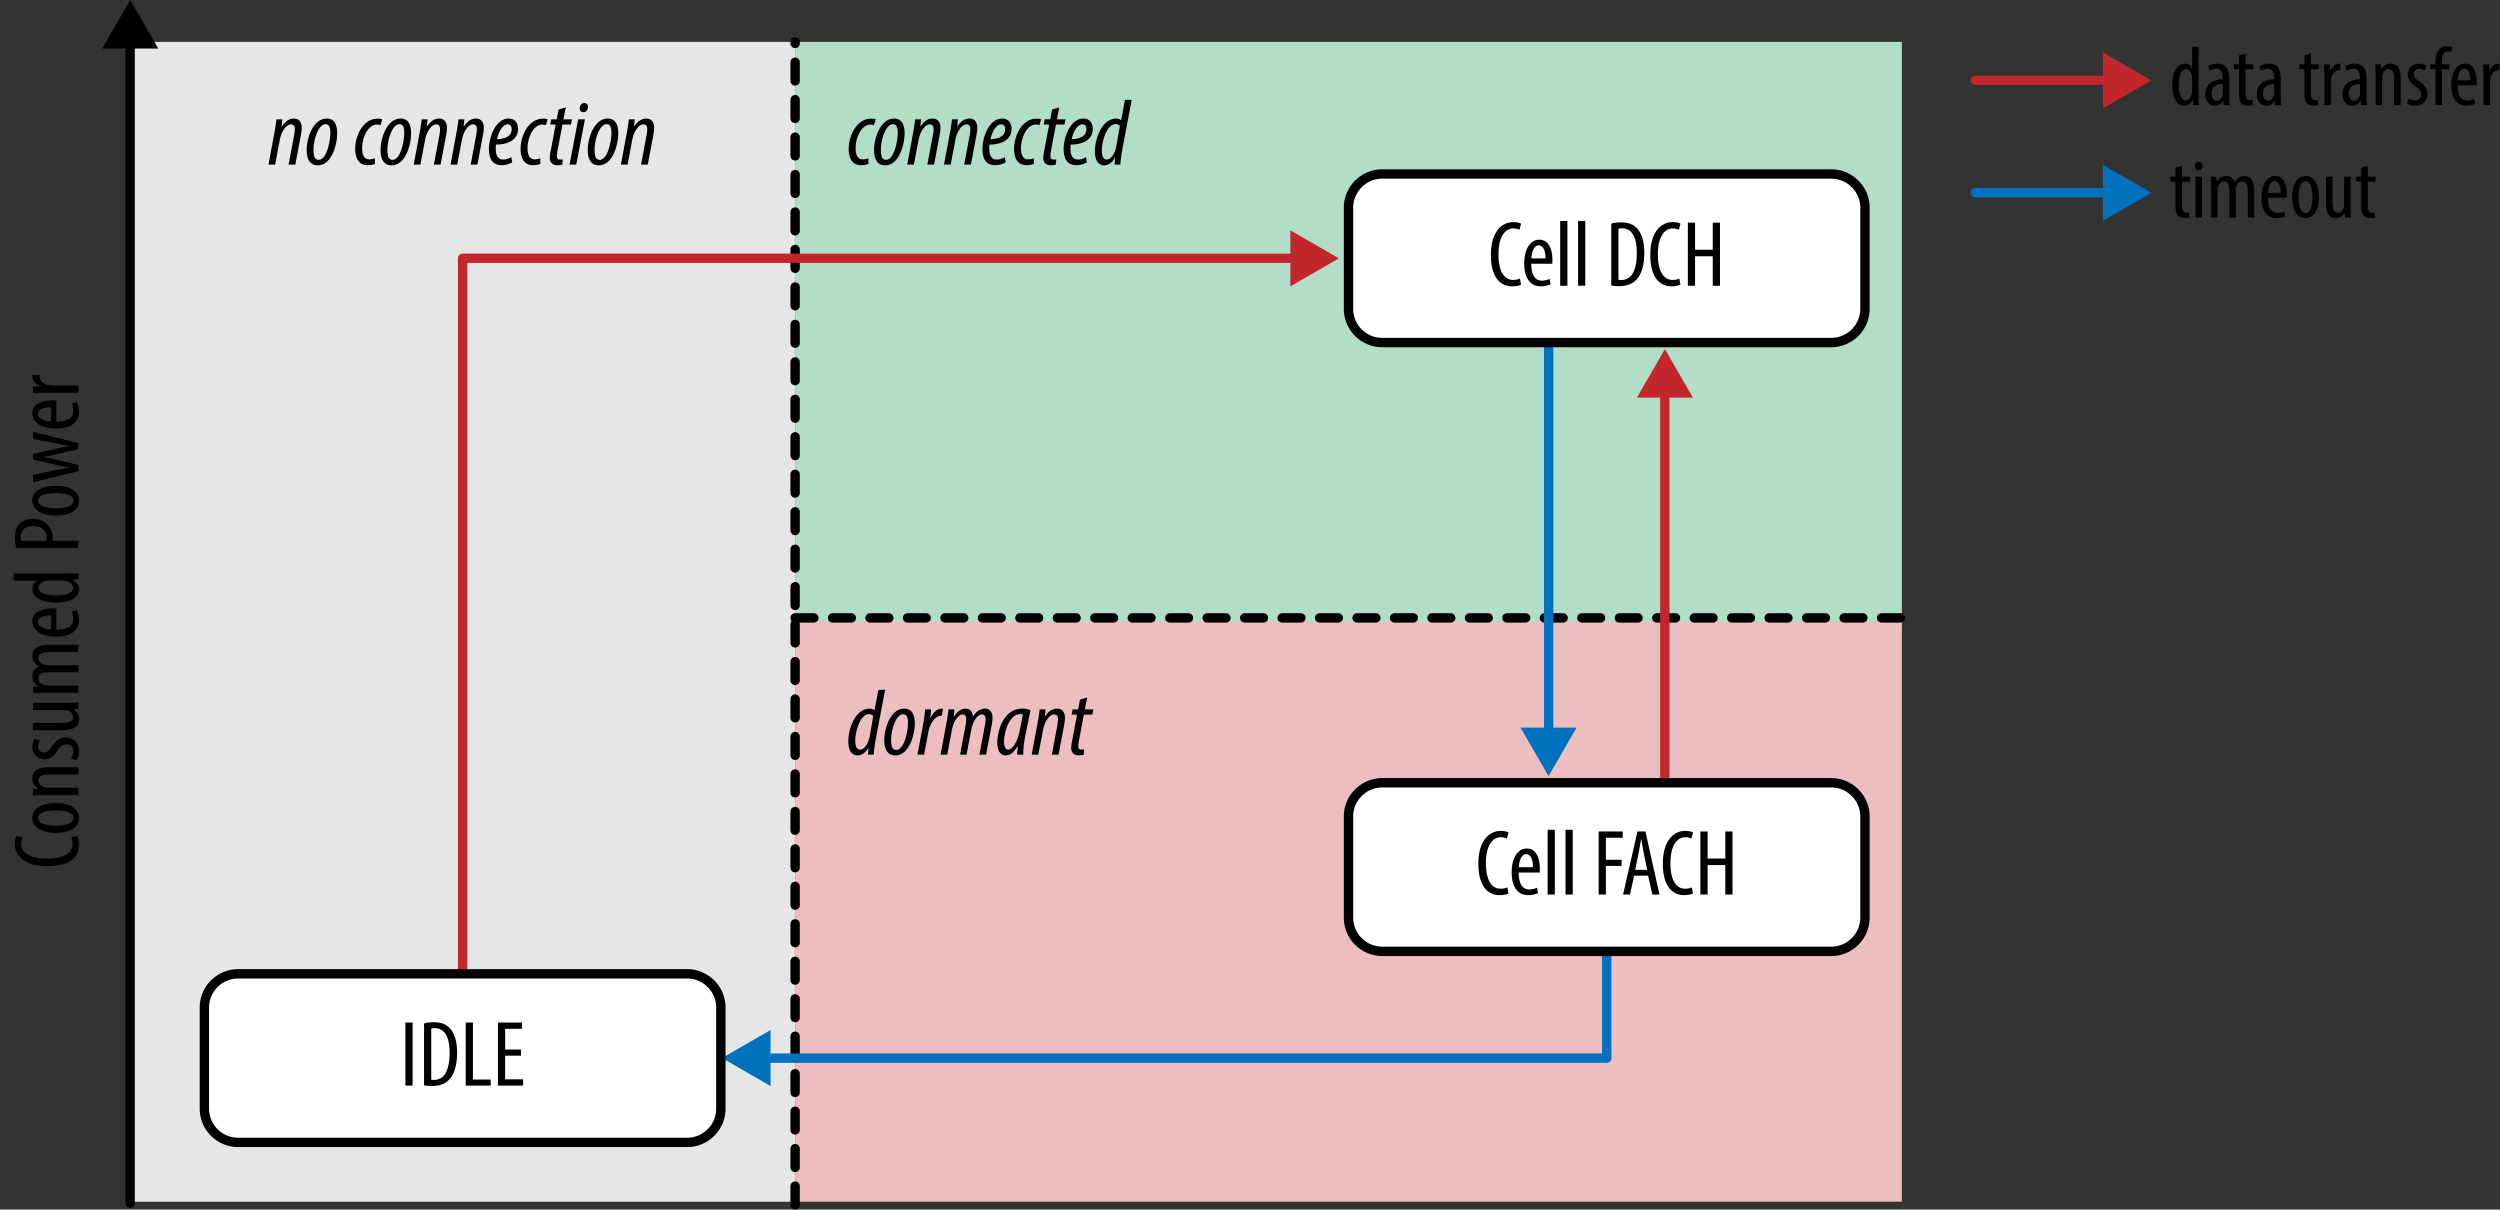 <svg xmlns="http://www.w3.org/2000/svg" viewBox="0 0 266.921 129.141"><rect x="0" y="0" width="266.921" height="129.141" fill="#333333" stroke="none"/><path fill="#e6e6e6" d="M13.893 4.473h71v123.834h-71z"/><path fill="#b2dec7" d="M84.893 4.473h118.169v62.25H84.893z"/><path fill="#ecbec0" d="M84.893 66.39h118.169v61.917H84.893z"/><path fill="none" stroke="#000" d="M13.893 128.474V4.306" stroke-linecap="round" stroke-linejoin="round"/><path d="M16.894 5.182L13.902 0l-2.991 5.182z"/><path fill="none" stroke="#000" d="M84.893 128.641V4.473m0 61.5h118.169" stroke-linecap="round" stroke-linejoin="round" stroke-dasharray="2 2"/><path fill="none" stroke="#c1272d" d="M49.394 103.974V27.575h89.251" stroke-linecap="round" stroke-linejoin="round"/><path fill="#c1272d" d="M137.77 30.576l5.182-2.992-5.182-2.991z"/><path fill="none" stroke="#0071bc" d="M165.347 36.575v41.982" stroke-linecap="round" stroke-linejoin="round"/><path fill="#0071bc" d="M162.346 77.682l2.991 5.181 2.992-5.181z"/><path fill="#fff" fill-rule="evenodd" d="M199.12 32.975a3.61 3.61 0 0 1-3.6 3.6h-47.943a3.61 3.61 0 0 1-3.6-3.6V22.176c0-1.98 1.62-3.6 3.6-3.6h47.943c1.98 0 3.6 1.62 3.6 3.6v10.799z" clip-rule="evenodd"/><path fill="none" stroke="#000" d="M199.12 32.975a3.61 3.61 0 0 1-3.6 3.6h-47.943a3.61 3.61 0 0 1-3.6-3.6V22.176c0-1.98 1.62-3.6 3.6-3.6h47.943c1.98 0 3.6 1.62 3.6 3.6v10.799z" stroke-linecap="round" stroke-linejoin="round"/><path fill="none" stroke="#0071bc" d="M171.55 91.575v21.399H81.396" stroke-linecap="round" stroke-linejoin="round"/><path fill="#0071bc" d="M82.271 109.973l-5.182 2.991 5.182 2.991z"/><path fill="none" stroke="#c1272d" d="M177.75 83.576V41.575" stroke-linecap="round" stroke-linejoin="round"/><path fill="#c1272d" d="M180.751 42.45l-2.991-5.181-2.992 5.181z"/><path fill="none" stroke="#c1272d" d="M210.895 8.576h14.5" stroke-linecap="round" stroke-linejoin="round"/><path fill="#c1272d" d="M224.52 11.577l5.181-2.992-5.181-2.991z"/><path fill="none" stroke="#0071bc" d="M210.895 20.576h14.5" stroke-linecap="round" stroke-linejoin="round"/><path fill="#0071bc" d="M224.52 23.577l5.181-2.992-5.181-2.991z"/><path fill="#fff" fill-rule="evenodd" d="M199.12 97.975a3.61 3.61 0 0 1-3.6 3.6h-47.943a3.61 3.61 0 0 1-3.6-3.6V87.176c0-1.98 1.62-3.6 3.6-3.6h47.943c1.98 0 3.6 1.62 3.6 3.6v10.799z" clip-rule="evenodd"/><path fill="none" stroke="#000" d="M199.12 97.975a3.61 3.61 0 0 1-3.6 3.6h-47.943a3.61 3.61 0 0 1-3.6-3.6V87.176c0-1.98 1.62-3.6 3.6-3.6h47.943c1.98 0 3.6 1.62 3.6 3.6v10.799z" stroke-linecap="round" stroke-linejoin="round"/><path fill="#fff" fill-rule="evenodd" d="M76.965 118.373c0 1.98-1.62 3.6-3.6 3.6H25.422a3.61 3.61 0 0 1-3.6-3.6v-10.799c0-1.98 1.62-3.6 3.6-3.6h47.943c1.98 0 3.6 1.62 3.6 3.6v10.799z" clip-rule="evenodd"/><path fill="none" stroke="#000" d="M76.965 118.373c0 1.98-1.62 3.6-3.6 3.6H25.422a3.61 3.61 0 0 1-3.6-3.6v-10.799c0-1.98 1.62-3.6 3.6-3.6h47.943c1.98 0 3.6 1.62 3.6 3.6v10.799z" stroke-linecap="round" stroke-linejoin="round"/><path d="M8.25 89.266c.11.21.18.54.18.959 0 1.319-1.059 2.259-3.348 2.259-2.658 0-3.508-1.319-3.508-2.379 0-.41.08-.699.17-.839l.649.17c-.07.16-.14.33-.14.68 0 .72.699 1.559 2.758 1.559 2.06 0 2.738-.76 2.738-1.579 0-.29-.069-.55-.149-.709l.65-.121zm-2.299-3.52c1.869 0 2.499.87 2.499 1.609 0 .87-.79 1.569-2.488 1.569-1.77 0-2.509-.79-2.509-1.619 0-.859.81-1.559 2.498-1.559zm0 2.409c.8 0 1.89-.14 1.89-.839 0-.66-1.14-.79-1.89-.79-.739 0-1.879.13-1.879.81 0 .689 1.14.819 1.879.819zm-1.169-3.27c-.569 0-.859.03-1.249.04v-.67l.579-.04v-.02c-.39-.21-.659-.6-.659-1.109 0-.669.499-1.169 1.669-1.169H8.37v.77H5.252c-.569 0-1.149.11-1.149.669 0 .32.27.629.789.729.12.02.271.03.431.03H8.37v.77H4.782zm2.788-3.92c.11-.17.25-.47.25-.78 0-.439-.27-.709-.699-.709-.37 0-.62.13-.95.62-.409.63-.819.969-1.379.969-.779 0-1.339-.58-1.339-1.329 0-.38.13-.669.25-.87l.579.21c-.12.18-.21.39-.21.64 0 .42.3.63.61.63.329 0 .509-.12.839-.6.36-.56.8-1 1.47-1 .969 0 1.438.66 1.438 1.449 0 .36-.109.75-.279.959l-.58-.189zm-.519-5.919c.54 0 .96-.03 1.319-.04v.669l-.51.05v.02c.24.15.59.52.59 1.039 0 .85-.66 1.18-1.859 1.18H3.533v-.77h2.948c.76 0 1.319-.12 1.319-.65 0-.45-.42-.649-.64-.689-.13-.03-.28-.04-.44-.04H3.533v-.77h3.518zm-2.269-1.081c-.569 0-.859.03-1.249.04v-.67l.6-.04v-.02c-.391-.21-.68-.58-.68-1.089 0-.45.22-.83.739-1.009v-.02c-.24-.13-.43-.3-.55-.48a1.163 1.163 0 0 1-.189-.669c0-.649.479-1.159 1.709-1.159H8.37v.759H5.342c-.63 0-1.239.09-1.239.68 0 .32.27.6.72.709.13.02.279.03.439.03H8.37v.759H5.202c-.54 0-1.1.1-1.1.67 0 .31.27.629.779.72.13.02.271.03.42.03H8.37v.76H4.782zm1.239-6.74c1.479-.01 1.799-.589 1.799-1.149 0-.33-.08-.609-.189-.799l.569-.12c.15.27.229.68.229 1.06 0 1.159-.949 1.759-2.429 1.759-1.568 0-2.548-.66-2.548-1.629 0-.989 1.039-1.379 2.139-1.379.18 0 .31 0 .43.01v2.247zm-.569-1.519c-.97-.02-1.399.35-1.399.72 0 .5.739.759 1.399.79v-1.51zm-3.998-4.479h5.757c.33 0 .879-.03 1.159-.04v.66l-.609.05v.03c.35.16.689.5.689 1.009 0 .82-.89 1.41-2.479 1.41-1.72 0-2.519-.71-2.519-1.459 0-.35.17-.689.579-.879v-.02H1.454v-.761zm3.918.759c-.101 0-.21 0-.32.01-.5.05-.939.35-.939.72 0 .64.89.859 1.859.859 1.02 0 1.839-.26 1.839-.819 0-.24-.13-.57-.83-.74-.09-.02-.199-.03-.319-.03h-1.29zm-3.639-3.471c-.079-.31-.13-.68-.13-1.12 0-.62.15-1.139.5-1.489.32-.33.81-.5 1.39-.5.619 0 1.039.15 1.379.41.5.37.75.99.75 1.589 0 .13 0 .23-.011.34H8.37v.77H1.733zm3.229-.769c.021-.09.03-.17.03-.3 0-.76-.5-1.27-1.449-1.27-.689 0-1.31.29-1.31 1.14 0 .18.021.33.05.43h2.679zm.989-5.879c1.869 0 2.499.87 2.499 1.609 0 .87-.79 1.569-2.488 1.569-1.77 0-2.509-.79-2.509-1.619 0-.86.81-1.559 2.498-1.559zm0 2.408c.8 0 1.89-.14 1.89-.839 0-.66-1.14-.79-1.89-.79-.739 0-1.879.13-1.879.81 0 .689 1.14.819 1.879.819zm-2.418-3.59l2.368-.47c.52-.09 1.039-.2 1.539-.26v-.04c-.5-.07-1.06-.19-1.519-.3l-2.389-.56v-.59l2.318-.529c.54-.12 1.05-.23 1.589-.31v-.04c-.51-.06-1.009-.15-1.559-.26l-2.349-.46v-.77l4.837 1.219v.63l-2.349.56c-.47.12-.899.19-1.449.27v.02c.569.08 1.02.17 1.479.28l2.318.58v.65L3.53 51.484v-.799zm2.488-5.68c1.479-.01 1.799-.589 1.799-1.149 0-.33-.08-.609-.189-.799l.569-.12c.15.27.229.68.229 1.06 0 1.159-.949 1.759-2.429 1.759-1.568 0-2.548-.66-2.548-1.629 0-.989 1.039-1.379 2.139-1.379.18 0 .31 0 .43.01v2.247zm-.569-1.519c-.97-.02-1.399.35-1.399.72 0 .5.739.76 1.399.79v-1.51zm-.67-1.561c-.41 0-.89.03-1.249.04v-.689l.759-.04v-.02c-.459-.16-.839-.57-.839-1.02 0-.06.01-.11.01-.16h.789c-.01.05-.01.1-.01.16 0 .49.45.85 1.01.93.13.02.279.03.439.03H8.37v.77H4.782zm39.271 67.247v6.736h-.77v-6.736h.77zm1.22.1c.3-.09.65-.13 1.04-.13.709 0 1.209.181 1.579.51.52.45.91 1.319.91 2.729 0 1.539-.38 2.379-.81 2.839-.44.5-1.08.729-1.859.729-.31 0-.629-.021-.859-.07v-6.607zm.769 6.007c.11.021.22.021.29.021.85 0 1.669-.61 1.669-2.898 0-1.699-.52-2.629-1.599-2.629-.12 0-.26.01-.36.04v5.466zm3.681-6.107h.77v6.087h1.899v.649h-2.668v-6.736zm5.899 3.538h-1.689v2.528h1.919v.67h-2.688v-6.736h2.569v.67h-1.799v2.219h1.689v.649zm106.775-82.32c-.21.11-.54.18-.959.18-1.319 0-2.259-1.059-2.259-3.348 0-2.658 1.319-3.508 2.379-3.508.41 0 .699.08.839.17l-.17.649c-.16-.07-.33-.14-.68-.14-.72 0-1.559.699-1.559 2.758 0 2.06.76 2.738 1.579 2.738.29 0 .55-.069.709-.149l.121.65zm1.091-2.228c.01 1.479.59 1.799 1.149 1.799.33 0 .609-.08.8-.189l.12.569c-.271.15-.68.229-1.06.229-1.159 0-1.759-.949-1.759-2.429 0-1.568.66-2.548 1.629-2.548.989 0 1.379 1.039 1.379 2.139 0 .18 0 .31-.01.43h-2.248zm1.52-.57c.02-.97-.351-1.399-.72-1.399-.5 0-.76.739-.79 1.399h1.51zm1.57-3.998h.77v6.916h-.77v-6.916zm1.91 0h.77v6.916h-.77v-6.916zm3.54.279c.3-.09.65-.13 1.04-.13.709 0 1.209.181 1.579.51.52.45.909 1.319.909 2.729 0 1.539-.38 2.379-.81 2.839-.439.5-1.079.729-1.859.729-.31 0-.629-.021-.859-.07v-6.607zm.77 6.007c.11.021.221.021.29.021.85 0 1.669-.61 1.669-2.898 0-1.699-.52-2.629-1.599-2.629-.12 0-.26.01-.36.04v5.466zm6.619.51c-.21.11-.54.18-.96.18-1.319 0-2.259-1.059-2.259-3.348 0-2.658 1.319-3.508 2.379-3.508.41 0 .699.08.84.17l-.17.649c-.16-.07-.33-.14-.68-.14-.72 0-1.56.699-1.56 2.758 0 2.06.76 2.738 1.579 2.738.29 0 .55-.069.71-.149l.121.65zm1.561-6.616v2.889h1.89v-2.889h.77v6.736h-.77v-3.148h-1.89v3.148h-.77v-6.736h.77zM28.664 17.575l.59-3.179c.14-.699.21-1.269.26-1.658h.63l-.08.77h.02c.39-.59.81-.85 1.299-.85.6 0 .83.47.83.979 0 .279-.04.51-.09.789l-.59 3.148h-.72l.59-3.139c.04-.22.07-.419.07-.669 0-.29-.12-.49-.42-.49-.45 0-.989.689-1.169 1.609l-.51 2.688h-.71zm7.338-3.338c0 1.219-.6 3.418-2.079 3.418-.899 0-1.18-.779-1.18-1.64 0-1.299.7-3.357 2.139-3.357.97 0 1.12.929 1.12 1.579zm-2.528 1.709c0 .55.04 1.119.549 1.119.88 0 1.25-2.059 1.25-2.878 0-.5-.09-.93-.51-.93-.8.001-1.289 1.74-1.289 2.689zm6.559 1.549c-.18.08-.459.14-.79.14-.969 0-1.319-.789-1.319-1.729 0-1.409.83-3.238 2.409-3.238.21 0 .38.03.48.08l-.19.619c-.1-.029-.21-.069-.36-.069-1.009 0-1.599 1.438-1.599 2.528 0 .71.21 1.189.77 1.189.19 0 .4-.05.59-.12l.009.6zm3.859-3.258c0 1.219-.6 3.418-2.079 3.418-.9 0-1.18-.779-1.18-1.64 0-1.299.7-3.357 2.139-3.357.97 0 1.12.929 1.12 1.579zm-2.528 1.709c0 .55.04 1.119.549 1.119.88 0 1.25-2.059 1.25-2.878 0-.5-.09-.93-.51-.93-.799.001-1.289 1.74-1.289 2.689zm2.809 1.629l.59-3.179c.14-.699.21-1.269.26-1.658h.63l-.08.77h.02c.39-.59.81-.85 1.299-.85.6 0 .83.47.83.979 0 .279-.04.51-.09.789l-.59 3.148h-.72l.59-3.139c.04-.22.07-.419.07-.669 0-.29-.12-.49-.42-.49-.45 0-.989.689-1.169 1.609l-.51 2.688h-.71zm3.931 0l.59-3.179c.14-.699.21-1.269.26-1.658h.63l-.08.77h.02c.39-.59.81-.85 1.299-.85.6 0 .83.47.83.979 0 .279-.04.51-.09.789l-.59 3.148h-.72l.59-3.139c.04-.22.07-.419.07-.669 0-.29-.12-.49-.42-.49-.45 0-.989.689-1.169 1.609l-.51 2.688h-.71zm6.588-.24c-.35.19-.72.3-1.139.3-1.02 0-1.35-.779-1.35-1.709 0-1.309.73-3.268 2.109-3.268.71 0 1 .539 1 1.099 0 1.17-1.04 1.67-2.359 1.68-.02.14-.05.68.03.97.11.409.36.629.74.629.379 0 .64-.13.859-.26l.11.559zm-.49-4.058c-.43 0-.89.53-1.149 1.579.77-.01 1.579-.27 1.579-1.049 0-.339-.14-.53-.43-.53zm3.49 4.218c-.18.08-.459.14-.79.14-.969 0-1.319-.789-1.319-1.729 0-1.409.83-3.238 2.409-3.238.21 0 .38.03.48.08l-.19.619c-.1-.029-.21-.069-.36-.069-1.009 0-1.599 1.438-1.599 2.528 0 .71.21 1.189.77 1.189.19 0 .4-.05.59-.12l.009.6zm2.72-6.026l-.26 1.27h.919l-.11.56h-.91l-.52 2.758c-.05.26-.07.48-.07.61 0 .239.09.369.33.369.13 0 .21 0 .3-.02l-.06.56c-.17.05-.36.07-.52.07-.51 0-.81-.3-.81-.78 0-.189.02-.39.1-.779l.529-2.788h-.58l.1-.56h.59l.2-1.05.772-.22zm.401 6.106l.919-4.837h.72l-.929 4.837h-.71zm1.089-6.066c.01-.26.21-.51.48-.51.28 0 .41.21.39.47-.02.33-.24.51-.5.51s-.399-.191-.37-.47zm4.109 2.728c0 1.219-.6 3.418-2.079 3.418-.9 0-1.18-.779-1.18-1.64 0-1.299.7-3.357 2.139-3.357.97 0 1.12.929 1.12 1.579zm-2.528 1.709c0 .55.04 1.119.549 1.119.88 0 1.25-2.059 1.25-2.878 0-.5-.09-.93-.51-.93-.799.001-1.289 1.74-1.289 2.689zm2.81 1.629l.59-3.179c.14-.699.21-1.269.26-1.658h.63l-.08.77h.02c.39-.59.81-.85 1.299-.85.6 0 .83.47.83.979 0 .279-.04.51-.09.789l-.59 3.148h-.72l.59-3.139c.04-.22.07-.419.07-.669 0-.29-.12-.49-.42-.49-.45 0-.989.689-1.169 1.609l-.51 2.688h-.71zm26.429-.08c-.18.08-.459.14-.79.14-.969 0-1.319-.789-1.319-1.729 0-1.409.83-3.238 2.409-3.238.21 0 .38.03.48.08l-.19.619c-.1-.029-.21-.069-.36-.069-1.009 0-1.599 1.438-1.599 2.528 0 .71.21 1.189.77 1.189.19 0 .4-.05.59-.12l.009.6zm3.86-3.258c0 1.219-.6 3.418-2.079 3.418-.9 0-1.18-.779-1.18-1.64 0-1.299.7-3.357 2.139-3.357.97 0 1.12.929 1.12 1.579zm-2.529 1.709c0 .55.04 1.119.549 1.119.88 0 1.25-2.059 1.25-2.878 0-.5-.09-.93-.51-.93-.799.001-1.289 1.74-1.289 2.689zm2.81 1.629l.59-3.179c.14-.699.21-1.269.26-1.658h.63l-.08.77h.02c.39-.59.81-.85 1.299-.85.6 0 .83.47.83.979 0 .279-.04.51-.09.789l-.59 3.148h-.72l.59-3.139c.04-.22.07-.419.07-.669 0-.29-.12-.49-.42-.49-.45 0-.989.689-1.169 1.609l-.51 2.688h-.71zm3.93 0l.59-3.179c.14-.699.21-1.269.26-1.658h.63l-.08.77h.02c.39-.59.81-.85 1.299-.85.6 0 .83.47.83.979 0 .279-.04.51-.09.789l-.59 3.148h-.72l.59-3.139c.04-.22.07-.419.07-.669 0-.29-.12-.49-.42-.49-.45 0-.989.689-1.169 1.609l-.51 2.688h-.71zm6.589-.24c-.35.19-.72.3-1.139.3-1.02 0-1.35-.779-1.35-1.709 0-1.309.73-3.268 2.109-3.268.709 0 1 .539 1 1.099 0 1.17-1.04 1.67-2.359 1.68-.02.14-.05.68.03.97.11.409.36.629.74.629.379 0 .64-.13.859-.26l.11.559zm-.49-4.058c-.43 0-.89.53-1.149 1.579.77-.01 1.579-.27 1.579-1.049 0-.339-.14-.53-.43-.53zm3.49 4.218c-.18.08-.459.14-.79.14-.969 0-1.319-.789-1.319-1.729 0-1.409.83-3.238 2.409-3.238.21 0 .38.03.48.08l-.19.619c-.1-.029-.21-.069-.36-.069-1.009 0-1.599 1.438-1.599 2.528 0 .71.21 1.189.77 1.189.19 0 .4-.05.59-.12l.009.6zm2.72-6.026l-.26 1.27h.919l-.11.56h-.91l-.52 2.758c-.05.26-.07.48-.07.61 0 .239.09.369.33.369.13 0 .21 0 .3-.02l-.06.56c-.17.05-.36.07-.52.07-.51 0-.81-.3-.81-.78 0-.189.02-.39.1-.779l.529-2.788h-.58l.1-.56h.59l.2-1.05.772-.22zm2.95 5.866c-.35.19-.72.3-1.139.3-1.02 0-1.35-.779-1.35-1.709 0-1.309.73-3.268 2.109-3.268.709 0 1 .539 1 1.099 0 1.17-1.04 1.67-2.359 1.68-.02.14-.05.68.03.97.11.409.36.629.74.629.379 0 .64-.13.859-.26l.11.559zm-.49-4.058c-.43 0-.89.53-1.149 1.579.77-.01 1.579-.27 1.579-1.049 0-.339-.14-.53-.43-.53zm5.269-2.618l-.99 5.217c-.1.53-.2 1.239-.22 1.699h-.62l.06-.76h-.02c-.24.5-.69.84-1.16.84-.609 0-.979-.569-.979-1.449 0-1.649.87-3.548 2.289-3.548.19 0 .39.08.51.18l.41-2.179h.72zm-1.269 2.809a.523.523 0 0 0-.45-.22c-.93 0-1.469 1.828-1.469 2.818 0 .569.13.969.53.969.35 0 .819-.439 1.009-1.398l.38-2.169zm41.496 81.922c-.21.11-.54.18-.959.18-1.319 0-2.259-1.059-2.259-3.348 0-2.658 1.319-3.508 2.379-3.508.41 0 .699.08.839.17l-.17.649c-.16-.07-.33-.14-.68-.14-.72 0-1.559.699-1.559 2.758 0 2.06.76 2.738 1.579 2.738.29 0 .55-.069.709-.149l.121.65zm1.091-2.228c.01 1.479.589 1.799 1.149 1.799.33 0 .609-.08.799-.189l.12.569c-.271.15-.68.229-1.06.229-1.159 0-1.759-.949-1.759-2.429 0-1.568.66-2.548 1.629-2.548.989 0 1.379 1.039 1.379 2.139 0 .18 0 .31-.01.43h-2.247zm1.519-.57c.02-.97-.35-1.399-.72-1.399-.5 0-.76.739-.79 1.399h1.51zm1.57-3.998h.77v6.916h-.77v-6.916zm1.91 0h.77v6.916h-.77v-6.916zm3.54.18h2.569v.67h-1.8v2.358h1.68v.649h-1.68v3.059h-.77v-6.736zm3.791 4.718l-.45 2.019h-.739l1.539-6.736h.85l1.499 6.736h-.76l-.449-2.019h-1.49zm1.388-.62l-.35-1.709c-.1-.479-.189-1.039-.27-1.539h-.04c-.08.51-.18 1.089-.27 1.539l-.351 1.709h1.281zm4.89 2.518c-.21.11-.539.18-.959.18-1.319 0-2.259-1.059-2.259-3.348 0-2.658 1.319-3.508 2.379-3.508.409 0 .699.08.839.17l-.17.649a1.47 1.47 0 0 0-.68-.14c-.72 0-1.559.699-1.559 2.758 0 2.06.76 2.738 1.579 2.738.29 0 .55-.069.709-.149l.121.65zm1.561-6.616v2.889h1.889v-2.889h.77v6.736h-.77v-3.148h-1.889v3.148h-.77v-6.736h.77zm52.421-83.78v5.186c0 .297.026.792.035 1.044h-.594l-.045-.549h-.027c-.145.314-.45.621-.909.621-.738 0-1.27-.802-1.27-2.233 0-1.548.64-2.269 1.314-2.269.315 0 .622.153.792.522h.019V4.994h.685zm-.684 3.528c0-.09 0-.188-.009-.288-.045-.45-.315-.846-.648-.846-.576 0-.774.801-.774 1.674 0 .919.233 1.657.738 1.657.216 0 .513-.117.666-.747.019-.081.027-.181.027-.288V8.522zm3.374 2.701l-.045-.459h-.026c-.188.333-.495.531-.864.531-.586 0-1.035-.495-1.035-1.242 0-1.09.873-1.576 1.854-1.585v-.135c0-.585-.143-.99-.692-.99-.271 0-.513.09-.72.225l-.154-.486c.181-.135.586-.288 1.018-.288.873 0 1.252.576 1.252 1.558v1.882c0 .333 0 .711.045.99h-.633zm-.099-2.251c-.36 0-1.197.063-1.197 1.009 0 .567.288.774.531.774.306 0 .567-.226.647-.657.019-.081.019-.171.019-.243v-.883zm2.421-3.259v1.152h.838v.531h-.838V9.98c0 .567.207.72.459.72.108 0 .199-.009.279-.026l.027.531a1.524 1.524 0 0 1-.514.071c-.27 0-.513-.071-.684-.261-.172-.198-.262-.495-.262-1.099V7.397h-.531v-.531h.531v-.954l.695-.199zm3.168 5.51l-.045-.459h-.026c-.188.333-.495.531-.864.531-.586 0-1.035-.495-1.035-1.242 0-1.09.873-1.576 1.854-1.585v-.135c0-.585-.143-.99-.692-.99-.271 0-.513.09-.72.225l-.154-.486c.181-.135.586-.288 1.018-.288.873 0 1.252.576 1.252 1.558v1.882c0 .333 0 .711.045.99h-.633zm-.099-2.251c-.36 0-1.197.063-1.197 1.009 0 .567.288.774.531.774.306 0 .567-.226.647-.657.019-.081.019-.171.019-.243v-.883zm3.915-3.259v1.152h.837v.531h-.837V9.98c0 .567.207.72.459.72.107 0 .198-.009.279-.026l.027.531a1.532 1.532 0 0 1-.514.071c-.27 0-.514-.071-.684-.261-.172-.198-.262-.495-.262-1.099V7.397h-.531v-.531h.531v-.954l.695-.199zm1.44 2.278c0-.368-.027-.801-.036-1.125h.622l.035.685h.018c.145-.414.514-.757.919-.757.054 0 .099.01.144.01v.711c-.045-.009-.09-.009-.144-.009-.441 0-.765.404-.837.909a2.524 2.524 0 0 0-.027.396v2.413h-.693V7.991zm3.906 3.232l-.045-.459h-.027c-.189.333-.494.531-.863.531-.586 0-1.036-.495-1.036-1.242 0-1.09.874-1.576 1.854-1.585v-.135c0-.585-.145-.99-.693-.99-.27 0-.513.09-.72.225l-.153-.486c.18-.135.586-.288 1.018-.288.873 0 1.252.576 1.252 1.558v1.882c0 .333 0 .711.045.99h-.632zm-.1-2.251c-.359 0-1.197.063-1.197 1.009 0 .567.289.774.531.774.307 0 .568-.226.648-.657.018-.081.018-.171.018-.243v-.883zm1.657-.981c0-.513-.027-.773-.036-1.125h.603l.037.522h.018c.189-.352.54-.595.999-.595.604 0 1.054.45 1.054 1.504v2.926h-.693V8.415c0-.514-.1-1.035-.604-1.035-.287 0-.566.243-.656.711a2.331 2.331 0 0 0-.027.387v2.746h-.693V7.991zm3.527 2.512c.153.099.424.225.703.225.396 0 .639-.243.639-.63 0-.333-.117-.559-.559-.855-.566-.369-.873-.738-.873-1.242 0-.702.522-1.207 1.197-1.207.342 0 .604.117.783.226l-.188.522a1.024 1.024 0 0 0-.576-.189.534.534 0 0 0-.567.549c0 .298.107.459.54.757.505.324.9.72.9 1.323 0 .873-.595 1.296-1.306 1.296-.324 0-.675-.099-.863-.252l.17-.523zm2.863.72V7.397h-.55v-.531h.55v-.261c0-.469.071-.954.387-1.314a1.18 1.18 0 0 1 .873-.369c.234 0 .414.045.54.107l-.117.541a.898.898 0 0 0-.378-.072c-.495 0-.612.531-.612 1.099v.27h.792v.531h-.792v3.826h-.693zm2.367-2.115c.009 1.332.531 1.62 1.036 1.62.297 0 .549-.072.72-.171l.108.513c-.244.136-.613.207-.955.207-1.044 0-1.584-.854-1.584-2.188 0-1.413.594-2.296 1.467-2.296.892 0 1.242.937 1.242 1.927 0 .162 0 .279-.008.388h-2.026zm1.368-.514c.019-.873-.314-1.261-.648-1.261-.449 0-.684.667-.711 1.261h1.359zm1.404-.603c0-.368-.027-.801-.037-1.125h.622l.036.685h.018c.145-.414.514-.757.918-.757.055 0 .1.01.145.01v.711c-.045-.009-.09-.009-.145-.009-.441 0-.765.404-.837.909a2.53 2.53 0 0 0-.026.396v2.413h-.693V7.991zm-32.201 9.722v1.152h.836v.531h-.836v2.584c0 .567.207.72.459.72.107 0 .197-.009.279-.026l.026.531a1.522 1.522 0 0 1-.513.071c-.271 0-.514-.071-.685-.261-.171-.198-.261-.495-.261-1.099v-2.521h-.531v-.531h.531v-.954l.695-.197zm2.195.028c.009.27-.162.45-.424.45-.225 0-.396-.181-.396-.45 0-.271.181-.45.405-.45.253-.001.415.179.415.45zm-.747 5.482v-4.357h.692v4.357h-.692zm1.655-3.232c0-.513-.027-.773-.035-1.125h.603l.036.54h.018c.189-.351.522-.612.982-.612.404 0 .746.198.908.667h.019c.116-.217.271-.388.433-.495.17-.117.377-.172.603-.172.585 0 1.044.433 1.044 1.54v2.89h-.684v-2.728c0-.567-.082-1.116-.612-1.116-.288 0-.54.243-.64.647a2.65 2.65 0 0 0-.027.396v2.8h-.684V20.37c0-.486-.09-.99-.604-.99-.279 0-.566.243-.648.702a2.494 2.494 0 0 0-.026.378v2.764h-.685v-3.233zm6.067 1.117c.01 1.332.531 1.62 1.035 1.62.297 0 .549-.072.721-.171l.107.513c-.242.136-.611.207-.954.207-1.044 0-1.585-.854-1.585-2.188 0-1.413.595-2.296 1.469-2.296.891 0 1.242.937 1.242 1.927 0 .162 0 .279-.01.388h-2.025zm1.369-.514c.018-.873-.316-1.261-.648-1.261-.451 0-.685.667-.711 1.261h1.359zm4.086.45c0 1.684-.783 2.251-1.449 2.251-.783 0-1.414-.712-1.414-2.242 0-1.593.711-2.26 1.459-2.26.773 0 1.404.73 1.404 2.251zm-2.17 0c0 .721.126 1.701.756 1.701.595 0 .711-1.026.711-1.701 0-.666-.116-1.692-.729-1.692-.621 0-.738 1.026-.738 1.692zm5.553.991c0 .486.027.864.037 1.188h-.604l-.045-.459h-.018c-.136.216-.469.531-.938.531-.765 0-1.062-.595-1.062-1.675v-2.755h.692v2.656c0 .684.109 1.188.586 1.188.405 0 .585-.379.621-.576.027-.117.036-.253.036-.396v-2.872h.692v3.17zm1.818-4.322v1.152h.837v.531h-.837v2.584c0 .567.207.72.459.72.107 0 .198-.009.279-.026l.027.531a1.532 1.532 0 0 1-.514.071c-.27 0-.514-.071-.684-.261-.172-.198-.262-.495-.262-1.099v-2.521h-.531v-.531h.531v-.954l.695-.197zM94.501 73.659l-.99 5.217c-.1.53-.2 1.239-.22 1.699h-.62l.06-.76h-.02c-.24.5-.69.84-1.16.84-.609 0-.979-.569-.979-1.449 0-1.649.87-3.548 2.289-3.548.19 0 .39.08.51.18l.41-2.179h.72zm-1.269 2.809a.523.523 0 0 0-.45-.22c-.93 0-1.469 1.828-1.469 2.818 0 .569.13.969.53.969.35 0 .819-.439 1.009-1.398l.38-2.169zm4.439.769c0 1.219-.6 3.418-2.079 3.418-.9 0-1.18-.779-1.18-1.64 0-1.299.7-3.357 2.139-3.357.97 0 1.12.929 1.12 1.579zm-2.528 1.709c0 .55.04 1.119.549 1.119.88 0 1.25-2.059 1.25-2.878 0-.5-.09-.93-.51-.93-.799.001-1.289 1.74-1.289 2.689zm2.81 1.629l.61-3.248c.12-.649.18-1.229.21-1.589h.629c-.01.26-.03.52-.08.909h.03c.3-.6.72-.989 1.209-.989.05 0 .09.01.13.01l-.14.76c-.02 0-.06-.01-.09-.01-.64 0-1.179.899-1.319 1.618l-.479 2.539h-.71zm2.47 0l.59-3.179c.14-.699.21-1.269.26-1.658h.63l-.08.779h.02c.38-.6.81-.859 1.259-.859.51 0 .75.409.78.85.37-.58.829-.85 1.279-.85.56 0 .809.449.809.969 0 .24-.04.54-.11.88l-.58 3.068h-.709l.58-3.088c.05-.25.08-.48.08-.74 0-.29-.12-.47-.39-.47-.44 0-.95.649-1.129 1.6l-.52 2.698h-.689l.58-3.088c.05-.25.08-.47.08-.73 0-.3-.12-.479-.39-.479-.41 0-.959.689-1.129 1.6l-.51 2.698h-.711zm8.179 0c.01-.27.04-.54.07-.92h-.02c-.479.82-.909 1-1.269 1-.56 0-.9-.49-.9-1.359 0-1.469.78-3.638 2.649-3.638.34 0 .689.069.889.159l-.56 2.769c-.13.65-.22 1.449-.21 1.989h-.649zm.609-4.298a1.382 1.382 0 0 0-.3-.029c-1.079 0-1.679 1.769-1.709 2.828-.01.609.11.959.45.959.49 0 1.01-.959 1.2-1.919l.359-1.839zm.942 4.298l.59-3.179c.14-.699.21-1.269.26-1.658h.63l-.08.77h.02c.39-.59.81-.85 1.299-.85.6 0 .83.47.83.979 0 .279-.04.51-.09.789l-.59 3.148h-.72l.59-3.139c.04-.22.07-.419.07-.669 0-.29-.12-.49-.42-.49-.45 0-.989.689-1.169 1.609l-.51 2.688h-.71zm5.929-6.106l-.26 1.27h.919l-.11.56h-.91l-.52 2.758c-.05.26-.07.48-.07.61 0 .239.09.369.33.369.13 0 .21 0 .3-.02l-.06.56c-.17.05-.36.07-.52.07-.51 0-.81-.3-.81-.78 0-.189.02-.39.1-.779l.529-2.788h-.58l.1-.56h.59l.2-1.05.772-.22z"/></svg>